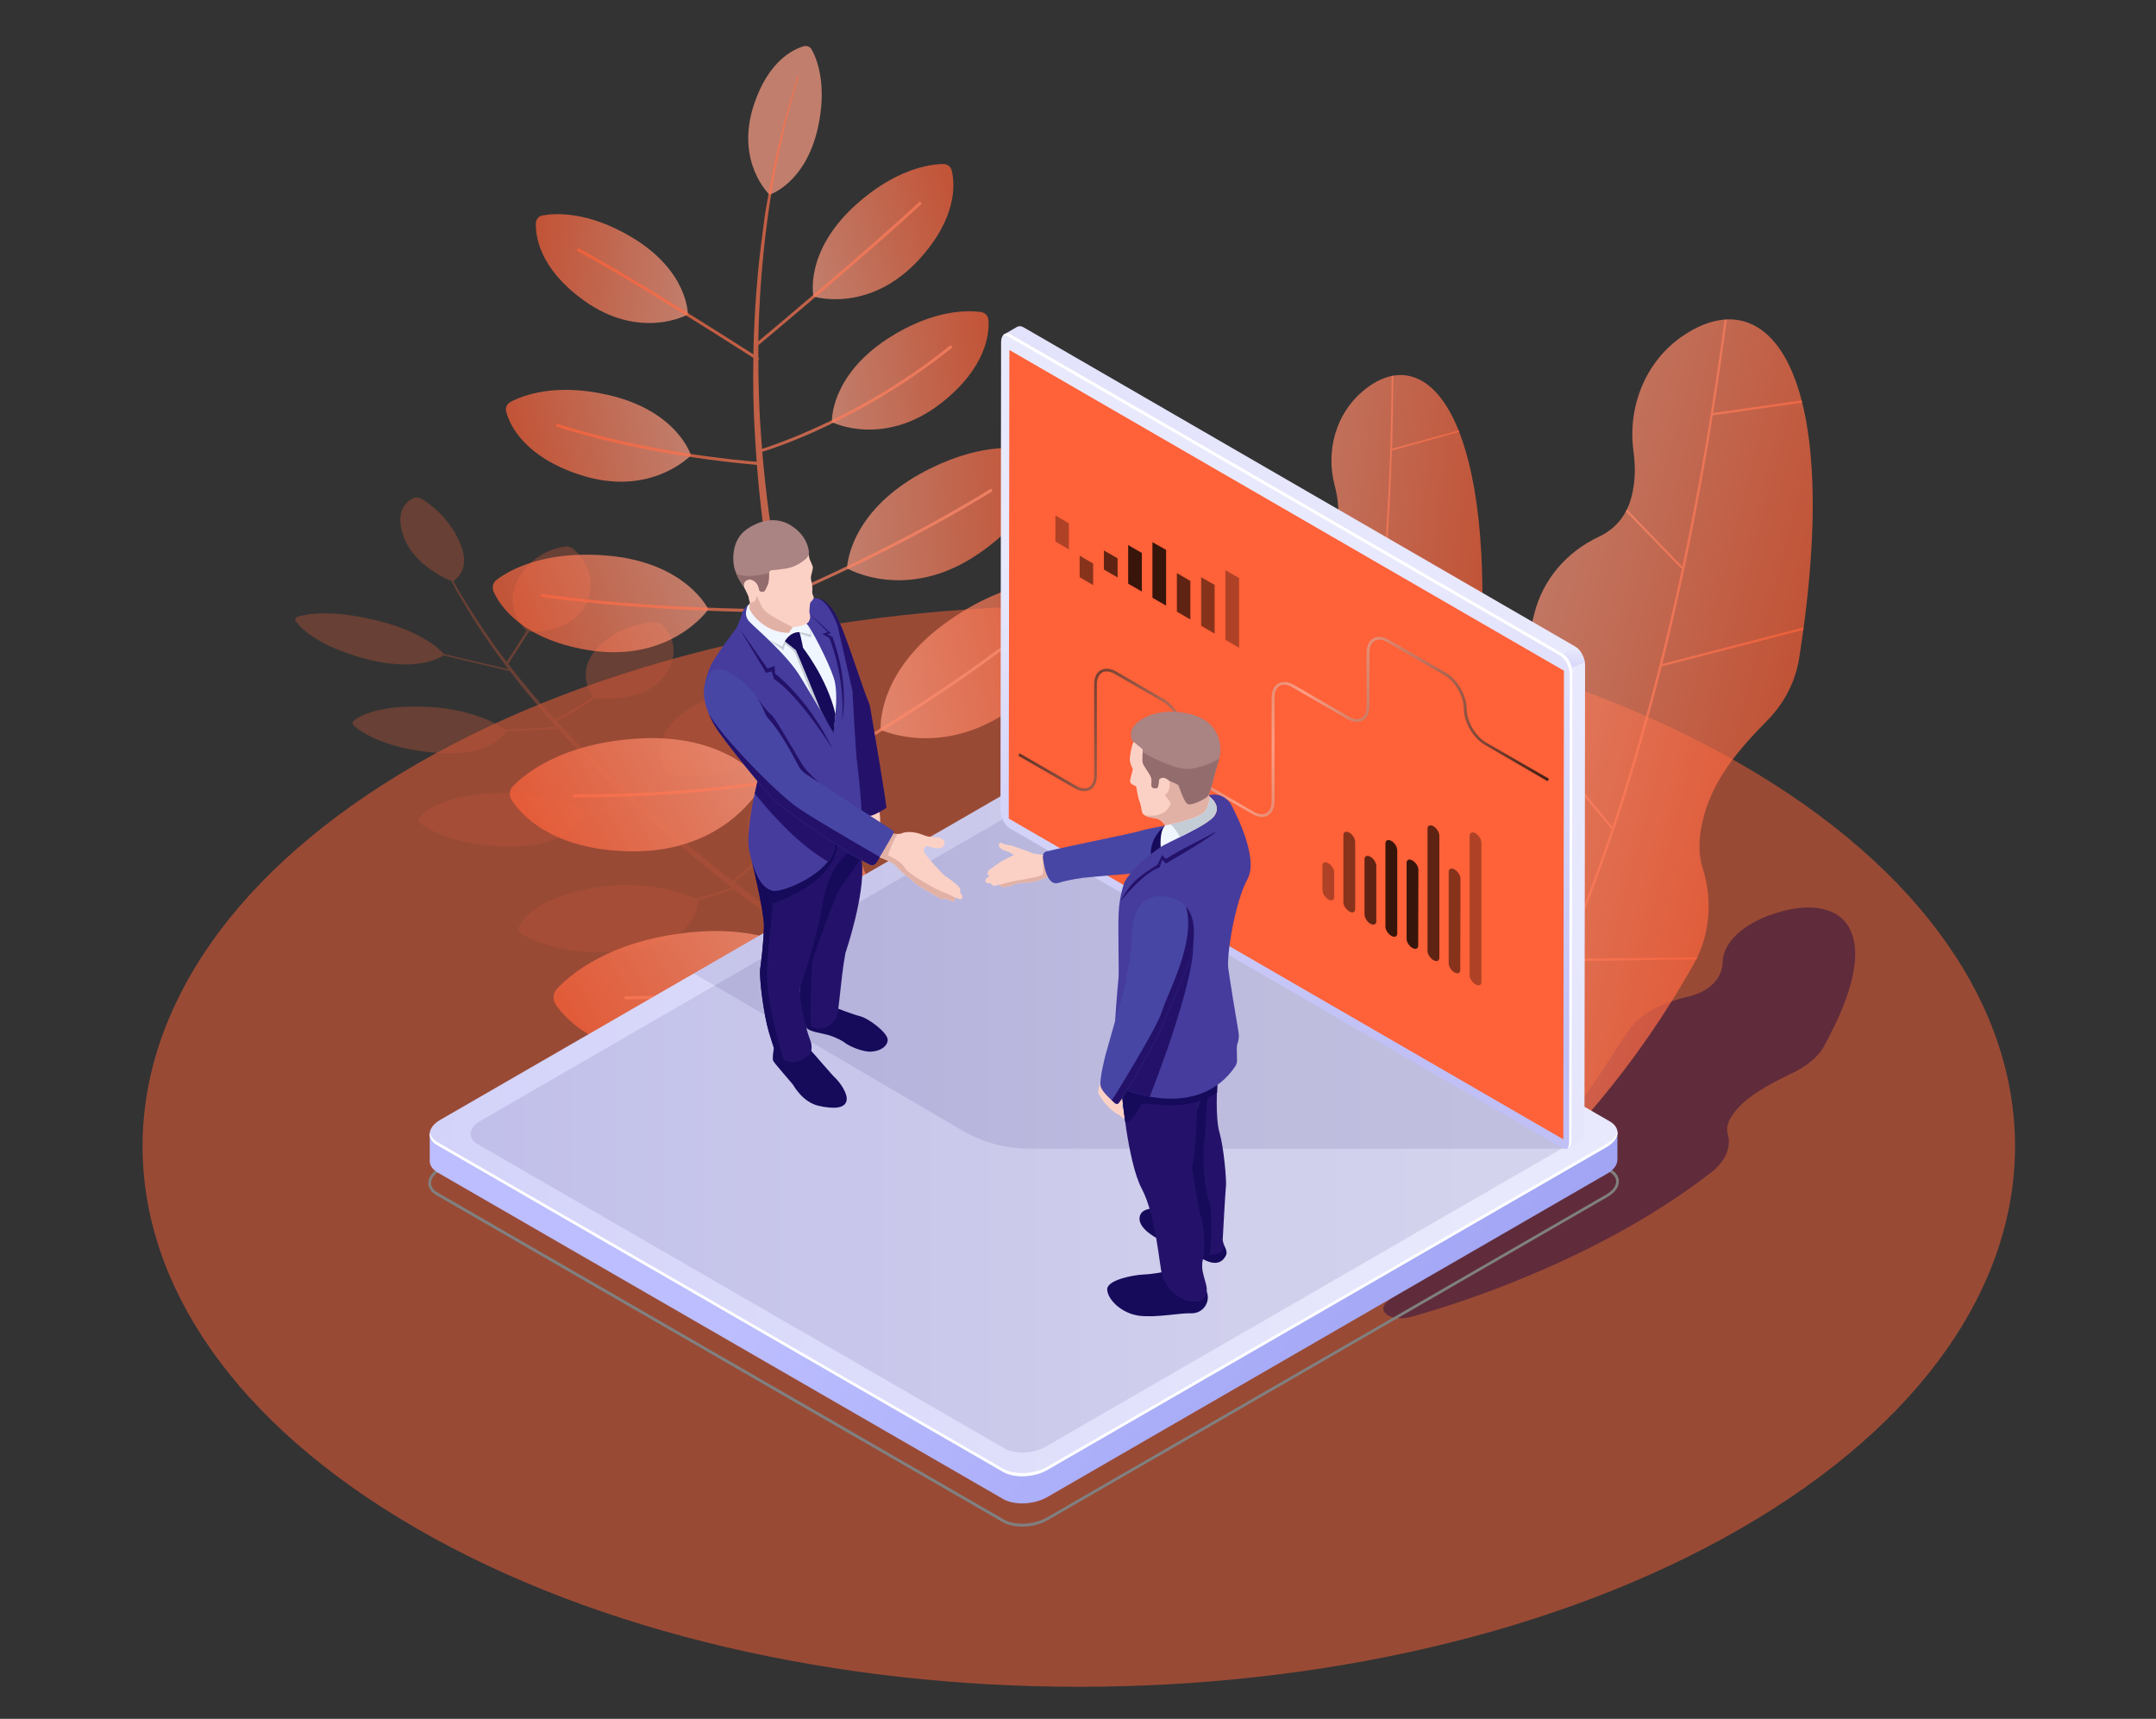 <svg version="1.2" xmlns="http://www.w3.org/2000/svg" viewBox="0 0 1040 829" width="1040" height="829">
	<rect x="0" y="0" width="1040" height="829" fill="#333333" stroke="none"/>
	<title>758-ai</title>
	<defs>
		<radialGradient id="g1" cx="0" cy="0" r="1" gradientUnits="userSpaceOnUse" gradientTransform="matrix(1.998,0,0,1.998,1199.648,304.935)">
			<stop offset="0" stop-color="#fd9e84"/>
			<stop offset="1" stop-color="#ff6138"/>
		</radialGradient>
		<linearGradient id="g2" x2="1" gradientUnits="userSpaceOnUse" gradientTransform="matrix(-103.03,63.333,-40.017,-65.099,366.647,413.955)">
			<stop offset="0" stop-color="#fd9e84"/>
			<stop offset="1" stop-color="#ff6138"/>
		</linearGradient>
		<linearGradient id="g3" x2="1" gradientUnits="userSpaceOnUse" gradientTransform="matrix(115.895,-34.564,21.839,73.228,436.168,382.867)">
			<stop offset="0" stop-color="#42e8e0"/>
			<stop offset="1" stop-color="#5761d7"/>
		</linearGradient>
		<linearGradient id="g4" x2="1" gradientUnits="userSpaceOnUse" gradientTransform="matrix(104.267,-16.275,10.284,65.881,415.74,294.189)">
			<stop offset="0" stop-color="#fd9e84"/>
			<stop offset="1" stop-color="#ff6138"/>
		</linearGradient>
		<linearGradient id="g5" x2="1" gradientUnits="userSpaceOnUse" gradientTransform="matrix(95.95,-5.805,3.668,60.626,405.413,220.819)">
			<stop offset="0" stop-color="#fd9e84"/>
			<stop offset="1" stop-color="#ff6138"/>
		</linearGradient>
		<linearGradient id="g6" x2="1" gradientUnits="userSpaceOnUse" gradientTransform="matrix(80.546,-10.262,6.484,50.893,395.561,158.884)">
			<stop offset="0" stop-color="#fd9e84"/>
			<stop offset="1" stop-color="#ff6138"/>
		</linearGradient>
		<linearGradient id="g7" x2="1" gradientUnits="userSpaceOnUse" gradientTransform="matrix(77.867,-23.017,14.543,49.2,379.648,99.789)">
			<stop offset="0" stop-color="#fd9e84"/>
			<stop offset="1" stop-color="#ff6138"/>
		</linearGradient>
		<linearGradient id="g8" x2="1" gradientUnits="userSpaceOnUse" gradientTransform="matrix(-95.083,54.239,-34.271,-60.078,338.099,324.95)">
			<stop offset="0" stop-color="#fd9e84"/>
			<stop offset="1" stop-color="#ff6138"/>
		</linearGradient>
		<linearGradient id="g9" x2="1" gradientUnits="userSpaceOnUse" gradientTransform="matrix(-87.283,33.724,-21.308,-55.15,322.982,245.441)">
			<stop offset="0" stop-color="#fd9e84"/>
			<stop offset="1" stop-color="#ff6138"/>
		</linearGradient>
		<linearGradient id="g10" x2="1" gradientUnits="userSpaceOnUse" gradientTransform="matrix(-80.431,18.025,-11.389,-50.82,323.311,174.98)">
			<stop offset="0" stop-color="#fd9e84"/>
			<stop offset="1" stop-color="#ff6138"/>
		</linearGradient>
		<linearGradient id="g11" x2="1" gradientUnits="userSpaceOnUse" gradientTransform="matrix(-76.752,-6.953,4.393,-48.496,335.7,109.144)">
			<stop offset="0" stop-color="#fd9e84"/>
			<stop offset="1" stop-color="#ff6138"/>
		</linearGradient>
		<linearGradient id="g12" x2="1" gradientUnits="userSpaceOnUse" gradientTransform="matrix(-14.703,-64.452,40.724,-9.29,407.014,85.723)">
			<stop offset="0" stop-color="#fd9e84"/>
			<stop offset="1" stop-color="#fd9e84"/>
		</linearGradient>
		<linearGradient id="g13" x2="1" gradientUnits="userSpaceOnUse" gradientTransform="matrix(-304.883,-88.99,126.319,-432.772,614.155,103.514)">
			<stop offset="0" stop-color="#fd9e84"/>
			<stop offset="1" stop-color="#ff6138"/>
		</linearGradient>
		<linearGradient id="g14" x2="1" gradientUnits="userSpaceOnUse" gradientTransform="matrix(119.185,14.813,-49.095,395.017,610.207,172.641)">
			<stop offset="0" stop-color="#fd9e84"/>
			<stop offset="1" stop-color="#ff6138"/>
		</linearGradient>
		<linearGradient id="g15" x2="1" gradientUnits="userSpaceOnUse" gradientTransform="matrix(113.48,14.104,-48.817,392.785,614.516,174.057)">
			<stop offset="0" stop-color="#fd9e84"/>
			<stop offset="1" stop-color="#ff6138"/>
		</linearGradient>
		<linearGradient id="g16" x2="1" gradientUnits="userSpaceOnUse" gradientTransform="matrix(150.631,38.645,-128.083,499.236,754.919,132.885)">
			<stop offset="0" stop-color="#fd9e84"/>
			<stop offset="1" stop-color="#ff6138"/>
		</linearGradient>
		<linearGradient id="g17" x2="1" gradientUnits="userSpaceOnUse" gradientTransform="matrix(143.42,36.795,-127.359,496.414,760.22,135.414)">
			<stop offset="0" stop-color="#fd9e84"/>
			<stop offset="1" stop-color="#ff6138"/>
		</linearGradient>
		<linearGradient id="g18" x2="1" gradientUnits="userSpaceOnUse" gradientTransform="matrix(-896.225,-658.716,493.664,-671.661,1222.839,1331.143)">
			<stop offset="0" stop-color="#5761d7"/>
			<stop offset="1" stop-color="#bcbeff"/>
		</linearGradient>
		<linearGradient id="g19" x2="1" gradientUnits="userSpaceOnUse" gradientTransform="matrix(938.555,0,0,541.875,-226.847,381.207)">
			<stop offset="0" stop-color="#c0bff6"/>
			<stop offset="1" stop-color="#e9e9fd"/>
		</linearGradient>
		<linearGradient id="g20" x2="1" gradientUnits="userSpaceOnUse" gradientTransform="matrix(970.294,-438.994,782.362,1729.226,-342.824,468.112)">
			<stop offset="0" stop-color="#c0bff6"/>
			<stop offset="1" stop-color="#e9e9fd"/>
		</linearGradient>
		<linearGradient id="g21" x2="1" gradientUnits="userSpaceOnUse" gradientTransform="matrix(.015,-22.365,47.195,.032,746.154,334.722)">
			<stop offset="0" stop-color="#c0bff6"/>
			<stop offset="1" stop-color="#e9e9fd"/>
		</linearGradient>
		<linearGradient id="g22" x2="1" gradientUnits="userSpaceOnUse" gradientTransform="matrix(.16,-238.407,167.317,.113,678.385,510.172)">
			<stop offset="0" stop-color="#c0bff6"/>
			<stop offset="1" stop-color="#e9e9fd"/>
		</linearGradient>
		<linearGradient id="g23" x2="1" gradientUnits="userSpaceOnUse" gradientTransform="matrix(229.64,132.583,-80.362,139.191,526.853,245.367)">
			<stop offset="0" stop-color="#38150b"/>
			<stop offset=".5" stop-color="#fd9e84"/>
			<stop offset="1" stop-color="#38150b"/>
		</linearGradient>
	</defs>
	<style>
		.s0 { opacity: .5;fill: url(#g1) } 
		.s1 { opacity: .4;fill: #b75339 } 
		.s2 { fill: url(#g2) } 
		.s3 { fill: url(#g3) } 
		.s4 { fill: url(#g4) } 
		.s5 { fill: url(#g5) } 
		.s6 { fill: url(#g6) } 
		.s7 { fill: url(#g7) } 
		.s8 { fill: url(#g8) } 
		.s9 { fill: url(#g9) } 
		.s10 { fill: url(#g10) } 
		.s11 { fill: url(#g11) } 
		.s12 { fill: url(#g12) } 
		.s13 { opacity: .7;fill: url(#g13) } 
		.s14 { opacity: .7;fill: url(#g14) } 
		.s15 { opacity: .7;fill: url(#g15) } 
		.s16 { opacity: .4;fill: #0b0244 } 
		.s17 { opacity: .7;fill: url(#g16) } 
		.s18 { opacity: .7;fill: url(#g17) } 
		.s19 { fill: #808080 } 
		.s20 { fill: url(#g18) } 
		.s21 { fill: url(#g19) } 
		.s22 { opacity: .1;fill: #180d5b } 
		.s23 { fill: #ffffff } 
		.s24 { fill: url(#g20) } 
		.s25 { fill: url(#g21) } 
		.s26 { fill: url(#g22) } 
		.s27 { fill: #ff6138 } 
		.s28 { fill: url(#g23) } 
		.s29 { fill: #fcd1c5 } 
		.s30 { fill: #160a5b } 
		.s31 { fill: #e2b1a6 } 
		.s32 { fill: #4846a5 } 
		.s33 { fill: #24126a } 
		.s34 { fill: #453c9e } 
		.s35 { fill: #aa8383 } 
		.s36 { fill: #936d6d } 
		.s37 { fill: #f0f6ff } 
		.s38 { fill: #c4ccd6 } 
		.s39 { opacity: .4;fill: #38150b } 
		.s40 { opacity: .6;fill: #38150b } 
		.s41 { opacity: .8;fill: #38150b } 
		.s42 { fill: #38150b } 
	</style>
	<g id="321353356351 1">
		<path id="&lt;Path&gt;" class="s0" d="m201 737.2c176.4 101.8 462.3 101.8 638.7 0 176.4-101.8 176.4-266.9 0-368.7-176.4-101.9-462.3-101.9-638.7 0-176.3 101.8-176.3 266.9 0 368.7z"/>
		<path id="&lt;Path&gt;" class="s1" d="m461.8 402.6c-1.7-1.4-4.3-2.2-6.4-1.9-7 1.2-23.2 5.6-32.8 22.6-11.2 20 2.8 35.3 5.7 38.2-4.3 5.2-7.6 8.6-9 9.9q-6.6-4.2-13.9-9.1c-7.8-5.2-16-11-24.7-17.1q-3.2-2.3-6.5-4.7-1.6-1.2-3.3-2.4-1.6-1.3-3.3-2.5-3.3-2.5-6.7-5-3.2-2.5-6.5-5c2.4-2 7.1-6.1 12.8-11.5 4.9 0.6 30.8 2.8 42.6-15 10-15.2 2-26.8-2.2-31.3-1.3-1.4-3.6-2.3-5.5-2.1-6.6 0.3-22.1 2.7-34 15.9-14 15.6-4.1 29.4-2 32-5.6 5.3-10.2 9.2-12.6 11.3-4.3-3.3-8.5-6.7-12.8-10.1-2.3-1.8-4.5-3.6-6.8-5.5-2.2-1.8-4.5-3.7-6.7-5.6-7.3-6.2-14.6-12.5-21.6-18.9 1.2-0.7 3.3-2 6-3.8 2.9-1.9 6.6-4.4 10.7-7.3 4 0.8 28.4 4.6 42.1-10.6 11.5-12.6 5.6-23.2 2.2-27.5-1-1.3-3-2.2-4.8-2.2-6.2-0.1-21.1 1.1-34 11.9-15 12.6-8.3 25.1-6.5 27.8-7.7 5.4-13.8 9.3-16.5 11q-1.9-1.8-3.7-3.5c-11.7-10.9-22.8-22-32.7-32.9 1.8-0.8 7.2-3.5 14-7.9 1.5-1 3.1-2.1 4.7-3.3 3.9 0.5 23.8 2.6 33.6-10.8 8.3-11.4 2.5-20.3-0.7-23.9-0.9-1-2.6-1.7-4.2-1.7-5.1 0.2-17.2 1.8-26.9 11.7-11.2 11.3-4.6 21.8-2.8 24.1-8.7 6.3-16.1 9.9-18.5 11-4.1-4.6-8.2-9.1-11.9-13.6q-4-4.7-7.6-9.3 0.1 0 0.1-0.1c0-0.2-0.2-0.4-0.6-0.5q-1.2-1.6-2.4-3.2c0.9-1.4 5-7.7 10-15.5 4.1 0.1 22.7-0.2 28.2-15 4.8-12.8-2.9-21.5-6.7-24.8-1.1-1-2.9-1.6-4.3-1.3-4.8 0.7-15.6 3.7-22.1 15.1-7.6 13.3 1.6 23.5 3.7 25.6-4.5 7-8.3 12.8-9.6 14.9-7.9-10.3-14.4-20-19.7-28.8q-1.5-2.4-2.9-4.6c-0.9-1.5-1.6-3-2.5-4.5q-0.3-0.6-0.6-1.1c1.9-1.2 8.8-6.4 2.7-19.5-5.4-11.6-14.3-17.9-18.1-20.2-1.2-0.6-2.6-0.8-3.6-0.4-3.1 1.4-9.3 5.7-5.3 17.9 4.7 14.2 20.3 21 23.3 22.2q0.3 0.6 0.6 1.1c0.8 1.5 1.5 3 2.4 4.5q1.4 2.3 2.8 4.7c5.7 9.7 12.9 20.7 21.8 32.3-5-1.2-17.2-4.1-31.2-7.4-1.8-2.1-11.3-11.6-35.1-16.8-20.6-4.6-31.5-2.4-35.5-1.1-1.1 0.3-1.4 1.3-0.7 2.3 2.6 3.5 10.5 11.5 32.1 17.6 25 6.9 36.7 0.3 39.1-1.3 14.8 3.5 27.6 6.6 32 7.6q3.7 4.9 7.8 9.9c4.6 5.6 9.5 11.2 14.6 17-3.2 0.2-12.2 0.9-24.6 1.3-2.5-1.8-16-10.6-40.6-11.1-21-0.5-29.7 4.5-32.6 6.8-0.9 0.7-0.6 1.9 0.6 2.9 4.1 3.3 15.6 10.6 38.2 12.5 26.3 2.2 33.4-8 34.7-10.3 12.7-0.4 21.9-1.1 25-1.4 9.1 10 19 20.1 29.5 30.1q3.4 3.3 6.9 6.5c-2.9 0.4-11.9 1.7-24.3 3.2-3.3-2-20.1-10.6-46.2-8.4-22.4 1.9-30.3 8.7-32.8 11.9-0.7 0.9-0.2 2.2 1.4 3.2 5.3 3.5 19.5 10.8 44.1 10.4 29-0.5 33.5-13.8 34.1-16.4 12.7-1.4 21.8-2.7 24.5-3.2 6 5.5 12.1 10.9 18.2 16.2 2.2 1.9 4.5 3.8 6.7 5.6 2.2 1.9 4.4 3.8 6.7 5.6 4.5 3.7 8.9 7.3 13.4 10.8q0.9 0.7 1.7 1.3c-2.1 0.8-7.9 2.8-17.2 5.4-4-1.9-24.9-10.5-53-4.6-24 5-30.8 14.3-32.6 18.4-0.6 1.2 0.4 2.8 2.4 3.9 6.8 3.5 24.4 10.7 51.2 7.2 32.1-4.1 32.9-21.3 32.8-24.2 9.4-2.6 15.3-4.7 17.3-5.4q2.1 1.6 4.1 3.2 3.4 2.6 6.7 5.1 1.6 1.3 3.2 2.5 1.7 1.2 3.3 2.4 3.3 2.5 6.5 4.8c8.6 6.3 16.9 12.1 24.7 17.4q7.8 5.4 14.9 10c-2 0.8-8 3.2-17.3 6.2-3.4-1.5-27.2-11.5-58.6-4-25.9 6.3-32.7 16.9-34.5 21.5-0.5 1.3 0.7 3.1 2.9 4.2 7.6 3.8 27.2 11.4 56.3 6.8 34.2-5.3 34.6-23.9 34.4-27.6 9.7-3.2 16-5.6 17.8-6.4 8.8 5.8 16.5 10.6 22.6 14.3 4.8 3 8.6 5.3 11.3 6.8 2.6 1.5 4 2.4 4 2.4l3-2.7c0 0-1.4-0.8-4-2.3-2.6-1.5-6.4-3.7-11.2-6.5-6.3-3.9-14.4-8.9-23.7-14.9 1.3-1.3 4.8-4.6 9.1-9.9 4.5 0.2 34.1 0.5 42.6-22.5 7.1-19.1-4.4-32-10.2-37z"/>
		<g id="&lt;Group&gt;">
			<g id="&lt;Group&gt;" style="opacity: .7">
				<path id="&lt;Path&gt;" class="s2" d="m401.8 471.1c0 0-17.2 38-70.3 38.6-40.7 0.5-57.7-16.9-63.4-25.1-1.6-2.4-1.4-5.6 0.6-7.7 6.7-7.2 25.6-23.2 63.9-27.2 50-5.2 69.2 21.4 69.2 21.4z"/>
			</g>
			<g id="&lt;Group&gt;" style="opacity: .7">
				<path id="&lt;Path&gt;" class="s3" d="m455.3 447.2c0 0 39.9 12.5 75.7-26.7 27.5-30 25.8-54.2 23.5-63.9-0.7-2.9-3.2-4.9-6.1-4.8-9.9 0.2-34.3 3.6-62.9 29.5-37.2 33.8-30.2 65.9-30.2 65.9z"/>
			</g>
			<g id="&lt;Group&gt;" style="opacity: .7">
				<path id="&lt;Path&gt;" class="s4" d="m424.8 352c0 0 32.9 15.5 68.5-14.1 27.3-22.7 28.7-43.9 27.9-52.6-0.3-2.5-2.2-4.5-4.8-4.8-8.5-1-30.1-0.9-57.8 18.2-36.2 24.8-33.8 53.3-33.8 53.3z"/>
			</g>
			<g id="&lt;Group&gt;" style="opacity: .7">
				<path id="&lt;Path&gt;" class="s5" d="m408.6 274.1c0 0 28.6 16.8 63.4-7 26.7-18.2 29.8-37.3 29.8-45.3 0-2.3-1.6-4.3-3.9-4.7-7.7-1.7-27.2-3.4-54 11.4-35 19.5-35.3 45.6-35.3 45.6z"/>
			</g>
			<g id="&lt;Group&gt;" style="opacity: .7">
				<path id="&lt;Path&gt;" class="s6" d="m401.3 203.6c0 0 25 12.6 53-9.4 21.4-16.9 23-33.2 22.5-39.8-0.1-2-1.6-3.6-3.5-3.9-6.6-0.9-23.1-1.3-44.9 12.7-28.3 18.4-27.1 40.4-27.1 40.4z"/>
			</g>
			<g id="&lt;Group&gt;" style="opacity: .7">
				<path id="&lt;Path&gt;" class="s7" d="m392.4 143c0 0 26.7 8.5 50.9-17.8 18.4-20.1 17.4-36.4 15.8-42.9-0.4-1.9-2.1-3.2-4.1-3.2-6.6 0.1-23 2.4-42.2 19.7-25.1 22.7-20.4 44.2-20.4 44.2z"/>
			</g>
			<g id="&lt;Group&gt;" style="opacity: .7">
				<path id="&lt;Path&gt;" class="s8" d="m368.2 377.7c0 0-16.7 33.9-64.7 32.9-36.8-0.8-51.7-17.1-56.6-24.6-1.5-2.3-1.2-5.2 0.7-7 6.3-6.4 23.8-20.2 58.6-22.7 45.5-3.3 62 21.4 62 21.4z"/>
			</g>
			<g id="&lt;Group&gt;" style="opacity: .7">
				<path id="&lt;Path&gt;" class="s9" d="m341.7 293.9c0 0-18.4 26.5-58.9 19.5-31-5.4-41.5-21-44.7-28-0.9-2.1-0.3-4.5 1.5-5.8 6.1-4.6 22.7-14.1 52.5-11.7 38.8 3 49.6 26 49.6 26z"/>
			</g>
			<g id="&lt;Group&gt;" style="opacity: .7">
				<path id="&lt;Path&gt;" class="s10" d="m333.3 219.6c0 0-19.5 20.7-53.9 9.3-26.3-8.7-33.4-23.6-35.2-30.2-0.6-1.9 0.3-3.9 2-4.8 6-3.2 21.6-9.3 47.2-3.4 33.5 7.7 39.9 29.1 39.9 29.1z"/>
			</g>
			<g id="&lt;Group&gt;" style="opacity: .7">
				<path id="&lt;Path&gt;" class="s11" d="m331.8 151.7c0 0-23.2 12.9-50.6-7.1-20.9-15.2-22.9-30.6-22.7-36.9 0-1.9 1.4-3.5 3.2-3.8 6.2-1.1 21.9-2.1 43 10.5 27.5 16.4 27.1 37.3 27.1 37.3z"/>
			</g>
			<g id="&lt;Group&gt;" style="opacity: .7">
				<path id="&lt;Path&gt;" class="s12" d="m371.2 93.9c0 0-16.6-15.6-7.6-43.2 6.9-21.1 18.9-26.9 24.1-28.4 1.6-0.4 3.2 0.3 3.9 1.7 2.6 4.7 7.5 17.3 2.9 37.8-6.1 26.8-23.3 32.1-23.3 32.1z"/>
			</g>
			<path id="&lt;Path&gt;" class="s13" d="m301.2 481.3c0-0.4 0.3-0.8 0.7-0.8 65-0.3 118.7-13.6 127.2-15.9-2.9-6.2-5.8-13-8.8-20.3-4.5-10.7-9-22.4-13.6-34.9q-1.7-4.7-3.4-9.6-0.9-2.4-1.7-4.8-0.8-2.5-1.7-5-1.6-4.9-3.3-10-0.9-3.2-1.9-6.4c-7.9 1.8-53 11.2-117.6 11-0.4 0-0.7-0.3-0.7-0.7 0-0.5 0.3-0.8 0.7-0.8 64.1 0.2 109-9 117.1-10.9q-0.4-1.2-0.8-2.5c-2.1-6.9-4.1-14.1-6.1-21.3-1.1-3.5-1.9-7.2-2.9-10.9-0.9-3.6-1.9-7.3-2.8-11-2.4-10.3-4.7-20.7-6.7-31.2-8.6 0-62.5-0.3-113.6-7.4-0.4 0-0.7-0.4-0.6-0.8 0-0.4 0.4-0.7 0.8-0.6 50.5 7 103.7 7.3 113.1 7.3q-1.2-6.2-2.3-12.5c-3.3-19.1-5.7-38.3-7.2-57.1-8.8-0.7-53.2-4.7-96.4-18.3-0.4-0.2-0.6-0.6-0.5-1 0.1-0.3 0.6-0.5 0.9-0.4 42.8 13.5 86.7 17.5 95.9 18.2-0.8-10.8-1.4-21.4-1.6-31.8q-0.2-9.3 0-18.3c-9.7-6.2-60.4-38.5-84.7-51.4-0.3-0.2-0.5-0.6-0.3-1 0.2-0.3 0.7-0.5 1-0.3 23.8 12.6 72.7 43.8 84 51 0.4-21.4 2.1-41.5 4.5-59q0.6-4.4 1.1-8.5c0.4-2.7 1-5.4 1.4-8q1.5-7.8 2.7-14.7 1.6-6.9 3-12.9c1-3.9 1.7-7.6 2.7-10.9 3.7-12.9 5.9-20.4 5.9-20.4l0.5 0.2c0 0-2.1 7.4-5.7 20.4-0.9 3.3-1.5 7-2.5 10.9q-1.3 6-2.8 12.9-1.1 6.9-2.5 14.7c-0.4 2.6-0.9 5.3-1.2 8q-0.5 4.2-1.1 8.5c-1.9 15.8-3.3 33.5-3.6 52.5 8.7-7.2 53-44.4 77.4-67 0.3-0.3 0.8-0.3 1 0 0.3 0.3 0.3 0.8 0 1.1-25.5 23.6-72.8 63.1-78.4 67.8q0 3 0 5.9c0.3 0.3 0.4 0.7 0.2 1q-0.1 0.1-0.2 0.2 0 8.5 0.3 17.2c0.2 8.4 0.8 17 1.5 25.7 8-2.6 49.2-16.5 90.5-49.7 0.3-0.3 0.8-0.2 1 0.1 0.3 0.3 0.2 0.8-0.1 1-24.3 19.5-48.5 32.4-66.1 40.3-12.8 5.7-22.1 8.8-25.2 9.7 1.7 20.6 4.6 41.8 8.5 62.7 0.4 2.2 0.8 4.4 1.2 6.7 11.4-4.9 57.5-25.1 100.1-51.3 0.4-0.3 0.8-0.2 1 0.2 0.3 0.3 0.2 0.8-0.2 1-34.1 21-70.4 38.1-89.5 46.6-5 2.3-8.8 3.9-11.1 4.9 2.5 12.4 5.3 24.7 8.3 36.7 1 3.7 2 7.3 2.9 11 1 3.6 1.9 7.2 3 10.7 2.1 6.8 4 13.4 6.1 19.9 13.2-7.4 58.3-33.3 99.7-66.3 0.3-0.3 0.8-0.2 1 0.1 0.3 0.3 0.2 0.7-0.1 1-41.7 33.3-87.2 59.4-100.2 66.6q1.7 5 3.2 9.9 1.8 5.1 3.5 10 0.8 2.4 1.7 4.9 0.9 2.4 1.7 4.8 1.8 4.7 3.5 9.4c4.8 12.3 9.4 23.9 14 34.5q4.3 9.8 8.3 18.5c8.6-5.3 52.5-33.5 98.8-84.1 0.3-0.3 0.7-0.4 1-0.1 0.3 0.3 0.4 0.8 0.1 1-46.6 51-91 79.4-99.3 84.5 5.7 12.2 10.9 22.5 15 30.4 3.2 6 5.7 10.6 7.5 13.7 1.8 3.1 2.7 4.7 2.7 4.7l-6.2 3.7c0 0-1-1.7-2.8-4.9-1.8-3.2-4.3-7.9-7.4-14-3.9-7.7-8.7-17.6-14-29.3-7.7 2-62 15.6-127.8 16-0.4 0-0.7-0.3-0.7-0.7z"/>
		</g>
		<g id="&lt;Group&gt;">
			<path id="&lt;Path&gt;" class="s14" d="m714.9 302.9q0-0.1 0-0.2c3.1-106.8-28.7-138.7-57.8-113.8-12.9 11.1-17.6 28.8-13.3 45.2 1.4 5.3 2.2 10.9 1.5 17.1-1 8-5.1 13.1-10.3 16.4-11 7-18.6 18.4-20.1 31.5q-1.3 10.6-2 22c-8.2 127.3-41 204.2-50.2 234.7-2.8 9.4 8 17 15.9 11.2 21.4-15.9 78.7-64 111.8-146 4.7-11.6 4-24.4-1.2-35.7-2-4.4-3-9.9-2.4-16.9 1.4-16.1 10.1-28.9 19.2-40.9 5.5-7.1 8.6-15.7 8.9-24.6z"/>
			<path id="&lt;Path&gt;" class="s15" d="m664.4 312.5l50.7-20.3q0-0.4 0-0.8l-50.5 20.1c3.5-29.6 5.8-61.1 6.8-94.2l32.5-9q-0.2-0.3-0.3-0.7l-32.1 8.8q0.5-17.3 0.6-35.2-0.4 0.1-0.8 0.2c-0.2 33.9-1.6 64.9-4 93.2l-23.1-18.5q-0.2 0.4-0.3 0.8l23.4 18.7c-3.1 37.4-7.9 70.1-13.5 98.5l-41.9-39.4q-0.1 0.5-0.1 1.1l41.8 39.3c-9.5 48-21.7 83.8-33 109.8q-1 2.3-2.1 4.5l-24.6-37.5q-0.2 0.6-0.3 1.1l24.5 37.3c-22.8 50-46 71-52.3 76.1q0.3 0.3 0.6 0.5c4.6-3.7 17.3-15.2 32.2-38.6l22.6 0.4q0.1-0.2 0.2-0.3 0.2-0.2 0.4-0.5 0.1 0 0.1 0l-22.8-0.4c7.1-11.3 14.7-25.2 22.2-42.2 7.9-18.1 14.9-37.9 21-59.3l48.8-6.9q0.2-0.4 0.4-0.9l-48.9 6.9c6.3-22.1 11.6-45.9 15.9-71.2q3.4-20.1 5.9-41.4z"/>
		</g>
		<path id="&lt;Path&gt;" class="s16" d="m882.8 499c10.3-19.9 13.5-34.8 11.6-44.8q0-0.2-0.1-0.3c-2.2-11.2-10.7-16.4-22.6-16.2q0 0 0 0-0.4 0-0.8 0 0 0 0 0c-4.7 0.2-9.8 1.2-15.3 3-15.1 5-24.3 14-24.6 23-0.1 2.9-0.8 5.9-3.2 9.2q-1.1 1.4-2.6 2.6-0.1 0.1-0.2 0.2c-3 2.5-6.9 4.1-11.2 5.1-12.3 2.9-22.4 8.4-27.4 15.2q-4 5.5-7.8 11.5c-41.6 66.8-93 105.1-109.8 120.6-2.3 2.2-1.9 4.4 0.1 5.8q0 0 0 0 0.2 0.2 0.4 0.4 0 0 0 0c2.5 1.5 6.9 2.1 11.5 0.8 10.5-2.9 28.7-8.5 50.3-17.2q0.1-0.1 0.3-0.1 0.2-0.1 0.5-0.2 0.1 0 0.1-0.1c28.6-11.5 63-28.5 93-51.7q0.6-0.4 1.2-0.9 0.3-0.2 0.6-0.4h-0.1c6.2-5.5 8.4-11.8 6.7-17.6-0.7-2.5-0.2-5.5 2.3-9.1 5.6-8.4 17.1-14.6 29-20.3 7-3.4 12.2-7.7 14.9-12.4q0 0 0-0.1 1.6-2.8 3-5.5 0.1-0.2 0.2-0.5z"/>
		<g id="&lt;Group&gt;">
			<path id="&lt;Path&gt;" class="s17" d="m867.9 317.3q0 0 0-0.1c21.6-136.7-14-182.9-55.4-155.7-18.4 12.1-27.4 34-24.6 55.8 1 7.1 1.1 14.5-0.9 22.3-2.6 10-8.6 15.9-15.8 19.3-15.4 7.2-27 20.6-31.1 37.1q-3.4 13.4-6.2 28c-31.5 162.1-86.2 255.5-103 293.2-5.2 11.6 7.4 23.1 18.5 16.9 30.1-16.9 111.6-69.2 167.6-169.1 7.9-14 9.2-30.7 4.4-46-1.9-5.9-2.3-13.2-0.3-22.1 4.4-20.4 17.6-35.4 31.4-49.4 8.1-8.2 13.6-18.7 15.4-30.2z"/>
			<path id="&lt;Path&gt;" class="s18" d="m801.6 321.4l68.3-17.6q0.1-0.6 0.1-1.2l-68.1 17.6c9.4-37.5 17.5-77.5 24.3-119.9l43.1-6.1q-0.1-0.6-0.2-1.1l-42.7 6.1q3.5-22.2 6.6-45.1-0.5 0-1.1 0.1c-5.8 43.5-12.7 83.1-20.4 119.1l-26.7-27.6q-0.3 0.5-0.5 1l27 27.8c-10.2 47.5-21.6 88.7-33.5 124.3l-47.4-57.5q-0.2 0.7-0.3 1.3l47.3 57.4c-20.2 60.1-41.7 104.1-60.6 135.6q-1.7 2.8-3.3 5.5l-25.5-52.2q-0.3 0.6-0.5 1.3l25.3 51.9c-37.5 60.5-70.8 83.6-79.8 89.2q0.4 0.4 0.7 0.8c6.6-4.1 24.8-16.7 47.8-44.4l28.9 4.2q0.1-0.1 0.3-0.3 0.3-0.2 0.6-0.5 0.1 0 0.2-0.1l-29.2-4.2c10.9-13.3 23-29.9 35.4-50.6 13.1-21.9 25.4-46.2 36.8-72.6l63.8-0.9q0.3-0.5 0.6-1l-64 0.8c11.7-27.4 22.5-57 32.2-88.9q7.7-25.2 14.5-52.2z"/>
		</g>
		<g id="&lt;Group&gt;">
			<g id="&lt;Group&gt;">
				<path id="&lt;Compound Path&gt;" fill-rule="evenodd" class="s19" d="m493.1 736.3c-3.6 0-7-0.8-9.5-2.2l-273-157.6c-2.6-1.5-4-3.6-4-5.9 0-2.8 2-5.5 5.5-7.5l270-155.9c6.4-3.7 16.2-4.1 21.8-0.9l273 157.6c2.6 1.5 4 3.6 4 5.9 0 2.8-2 5.5-5.5 7.5l-270 155.9c-3.5 2-8 3.1-12.3 3.1zm-8.8-3.4c5.2 3 14.4 2.6 20.5-0.9l269.9-155.8c3.1-1.8 4.9-4.1 4.9-6.4 0-1.8-1.2-3.4-3.4-4.7l-273-157.6c-5.2-3-14.4-2.6-20.5 0.9l-269.9 155.8c-3.1 1.8-4.9 4.1-4.9 6.4 0 1.8 1.2 3.5 3.4 4.7l273 157.6z"/>
				<path id="&lt;Path&gt;" class="s20" d="m780.2 546.6h-16.4l-260.2-150.2c-5.5-3.1-14.9-2.7-21.2 0.9l-259.1 149.6h-16v13.1c0 2 1.2 3.9 3.6 5.4l273 157.6c5.4 3.1 14.9 2.7 21.2-0.9l269.9-155.9c3.6-2 5.3-4.6 5.2-7.1z"/>
				<path id="&lt;Path&gt;" class="s21" d="m483.9 709.9l-273-157.6c-5.4-3.2-4.7-8.6 1.5-12.2l270-155.9c6.3-3.6 15.7-4 21.2-0.9l273 157.6c5.4 3.2 4.7 8.6-1.6 12.3l-269.9 155.8c-6.3 3.6-15.8 4-21.2 0.9z"/>
				<path id="&lt;Path&gt;" class="s22" d="m484.6 698.6l-254.1-146.7c-5.1-2.9-4.5-8 1.4-11.4l251.3-145.1c5.8-3.4 14.6-3.7 19.7-0.8l254.1 146.7c5.1 2.9 4.4 8-1.4 11.4l-251.3 145.1c-5.8 3.4-14.7 3.7-19.7 0.8z"/>
				<path id="&lt;Path&gt;" class="s23" d="m775 551.7l-269.9 155.8c-6.3 3.6-15.8 4-21.2 0.9l-273-157.6c-2.1-1.3-3.3-2.9-3.6-4.6-0.3 2.3 0.8 4.5 3.6 6.1l273 157.6c5.4 3.1 14.9 2.7 21.2-0.9l269.9-155.8c3.8-2.2 5.6-5.1 5.2-7.7-0.4 2.2-2.1 4.4-5.2 6.2z"/>
			</g>
			<path id="&lt;Path&gt;" class="s22" d="m496.5 554h259.5l5.4-21.8-257.8-148.9c-5.5-3.1-14.9-2.7-21.2 0.9l-147.7 85.3 129.4 75.7c9.8 5.8 21 8.8 32.4 8.8z"/>
			<g id="&lt;Group&gt;">
				<g id="&lt;Group&gt;">
					<g id="&lt;Group&gt;">
						<g id="&lt;Group&gt;">
							<g id="&lt;Group&gt;">
								<path id="&lt;Path&gt;" class="s24" d="m484.5 161.2l6.2-3.6c0.8-0.4 1.9-0.4 3.1 0.3l266 153.9c2.6 1.5 4.8 5.6 4.8 9.2l-0.3 225.4c0 2-0.7 3.3-1.7 3.9l-6.2 3.6-0.4-22.4-248.2-143.5c-2.7-1.6-4.8-5.7-4.8-9.2l0.3-207.1c-0.4 1.3-0.8 2.3-0.8 2.3-0.2 0.1-18-12.8-18-12.8z"/>
								<path id="&lt;Path&gt;" class="s25" d="m764.5 319.5l-39.2 15.2-8-4.7 43.3-17.6c1.9 1.5 3.4 4.3 3.9 7.1z"/>
								<path id="&lt;Path&gt;" class="s26" d="m487.4 399.7l266 153.9c2.7 1.5 4.8-0.1 4.8-3.7l0.3-225.4c0-3.6-2.1-7.7-4.8-9.3l-266-153.8c-2.7-1.5-4.8 0.1-4.8 3.6l-0.3 225.5c0 3.6 2.1 7.7 4.8 9.2z"/>
								<path id="&lt;Path&gt;" class="s23" d="m753.7 315.2l-266-153.8c-1.6-0.9-3-0.7-3.9 0.4 0.8-0.2 1.7-0.1 2.6 0.5l266 153.8c2.7 1.5 4.8 5.7 4.8 9.2l-0.3 225.5c0 1.4-0.3 2.5-0.9 3.2 1.3-0.3 2.2-1.8 2.2-4.1l0.3-225.4c0-3.6-2.1-7.7-4.8-9.3z"/>
								<path id="&lt;Path&gt;" class="s27" d="m486.6 394.8l267.5 154.7 0.3-226-267.5-154.7z"/>
							</g>
						</g>
					</g>
				</g>
				<path id="&lt;Path&gt;" class="s28" d="m608.7 394c-1.4 0-3-0.4-4.6-1.4l-23.8-13.7c-5.5-3.2-10-11-10-17.4v-6.9c0-5.9-4.2-13.2-9.4-16.2l-23.1-13.3c-2.4-1.4-4.6-1.6-6.2-0.7-1.6 1-2.5 3-2.5 5.7v43.9c0 3.3-1.1 5.7-3.2 6.9-2 1.1-4.7 0.9-7.5-0.7l-27.2-15.7 0.6-1.2 27.3 15.7c2.3 1.4 4.5 1.6 6.2 0.7 1.6-0.9 2.5-3 2.5-5.7v-43.9c0-3.2 1.1-5.7 3.1-6.8 2.1-1.2 4.8-1 7.6 0.6l23.1 13.4c5.5 3.2 10 11 10 17.3v6.9c0 6 4.2 13.3 9.4 16.2l23.7 13.8c2.4 1.3 4.6 1.6 6.2 0.6 1.6-0.9 2.5-2.9 2.5-5.7v-49.9c0-3.2 1.1-5.7 3.2-6.8 2-1.2 4.7-1 7.5 0.6l26.5 15.3c2.3 1.4 4.5 1.6 6.1 0.7 1.7-0.9 2.5-3 2.5-5.7v-25.8c0-3.3 1.2-5.7 3.2-6.9 2.1-1.2 4.7-0.9 7.5 0.7l27.6 15.9c5.5 3.2 10 11 10 17.4 0 5.9 4.2 13.2 9.3 16.2l30.4 17.5-0.7 1.2-30.3-17.6c-5.6-3.2-10.1-11-10.1-17.3 0-6-4.2-13.3-9.3-16.2l-27.5-15.9c-2.4-1.4-4.6-1.6-6.2-0.7-1.6 0.9-2.5 2.9-2.5 5.7v25.8c0 3.2-1.1 5.7-3.2 6.9-2 1.1-4.7 0.9-7.5-0.7l-26.5-15.3c-2.3-1.4-4.5-1.6-6.1-0.7-1.7 1-2.5 3-2.5 5.7v49.9c0 3.3-1.2 5.7-3.2 6.9q-1.3 0.7-2.9 0.7z"/>
			</g>
			<g id="&lt;Group&gt;">
				<path id="&lt;Path&gt;" class="s29" d="m531 521.6c0 0-1.4 4.3-1.3 5.3 0.2 1 3.1 5.1 3.3 5.2 0.2 0.1 2.7 3.3 5.5 4.9 2.8 1.5 3 2.3 3.3 2.3 0.3 0 0.7-0.2 0.7-0.2 0 0 0.4-3-0.8-4.4-1.3-1.4 0.6-3.5 0.6-3.5l-3.2-8.3z"/>
				<path id="&lt;Path&gt;" class="s30" d="m561.5 613.4c0 0-4.9 1.1-9.8 1.3-4.8 0.2-17.9 2.6-17.6 7.3 0.2 4.8 6.9 11.5 15.5 12.6 8.5 1 19.5-1.4 25-1.2 5.6 0.2 9.5-5.3 7.5-10.5-2.1-5.3-20.6-9.5-20.6-9.5z"/>
				<path id="&lt;Path&gt;" class="s30" d="m590.6 600.9c0 0 1.7 2.8 0.8 4.5-0.9 1.8-3.4 6.1-11.1 1.9-7.7-4.2-22.6-10.3-22.6-10.3 0 0-8.6-4.5-8-9.7 0.5-5.3 8.5-4.4 8.5-4.4z"/>
				<path id="&lt;Path&gt;" class="s29" d="m504.8 412.3c0 0-5.1 0-7.3-1-2.2-1-8.7-3.1-9.1-3.3-0.4-0.3-4-0.5-5.7-1.6 0 0-1.8 0.9-0.4 2.4 1.5 1.5 4.2 2 4.2 2l2.6 1.5c0 0-5.2 2.7-5.7 2.9-0.5 0.2-4.8 3.5-5.3 3.7-0.4 0.2-2.4 1.7-1.6 3.1 0 0 0.1 0.3 1 0.5 0 0-2.7 1.3-2.1 2.6 0.7 1.4 2.5 0.8 2.5 0.8 0 0 0.7 2.5 4 0.6 0 0 0.4 3 7.9-0.2 0 0 3-0.8 5.3-0.6 2.2 0.1 8.2-1.4 11.4-3.7 3.2-2.3-1.7-9.7-1.7-9.7z"/>
				<path id="&lt;Path&gt;" class="s31" d="m495.1 425.7c2.2 0.1 8.2-1.4 11.4-3.7 2.2-1.5 0.7-5.4-0.6-7.8-1.5-0.7-2.8-1.3-2.8-1.3 0 0 0.2 7.4 0 8.5-0.1 1.1-6.8 2.4-11.1 3.1-4.3 0.6-9.9 2.3-10 2.3 0.4 0.6 1.8 2.1 7.8-0.5 0 0 3-0.8 5.3-0.6z"/>
				<path id="&lt;Path&gt;" class="s32" d="m563.7 397.9c0 0-10.6 1.8-14.2 3-3.5 1.1-33.8 7.1-44.9 9.8-0.7 0.2-1.2 0.7-1.4 1.5-0.1 0.5-0.2 1.2-0.1 1.8 0.3 1.3 1.4 13.8 7.6 11.8 1.8-0.7 7.2-1.8 11.6-2.4 4.3-0.5 22.8-2 22.8-2l31.4-17.9z"/>
				<path id="&lt;Path&gt;" class="s33" d="m541 525.6c0 0 2.8 34.5 9.7 47.6 7 13.2 8.5 37.2 9.9 41.8 1.4 4.6 5.9 11.2 13.2 12.6 7.3 1.4 8.6-3.4 8.3-6.3-0.3-2.8-2.3-7.5-2.2-10.6 0-3.1 0.8-4.6 0.9-6 0 0 8.4 2.4 9.8-3.8 0 0-0.7-1.9-0.8-2.8 0-0.9 1.3-23.7 1.6-26.5 0.2-2.8-1-17.8-3.1-25.2-2.2-7.4-1.1-23.2-1.1-23.2l-24-3.5z"/>
				<path id="&lt;Path&gt;" class="s30" d="m580 525.7c0 0-0.2 5.4-2.6 9.9 0 0-0.3 18.3-2.4 27.6 0 0 2.7 18.5 4.5 24.3 1.8 5.9 1.3 17.2 1.3 17.2 0 0 1 0.3 2.4 0.4 1.3 0.1 1.9-22.4-0.1-26.4-2-4-3.2-21.7-2.3-27.1 0.9-5.4 0.9-20.8 2.1-23.6 1.1-2.7-1.3-4.2-1.3-4.2z"/>
				<path id="&lt;Path&gt;" class="s30" d="m562.1 398.1c0 0-7.2 5.1-7 13.9l5.3-1c0 0-1.4-9.9 1.7-12.9z"/>
				<path id="&lt;Path&gt;" class="s30" d="m562.3 533.1c16 0.6 24.8-6.2 24.8-6.2 0-2.2 0.1-3.7 0.1-3.7l-24-3.5-22.2 5.9c0 0 0.5 6.8 1.8 15.6 3.9 0.4 7.9-9 7.9-9l11 0.8c0 0-15.4-0.5 0.6 0.1z"/>
				<path id="&lt;Path&gt;" class="s34" d="m544.1 526.1c0 0 34.5 14.1 51.9-12 0.4-0.7 0.7-1.6 0.7-2.6l-0.1-6.1q0-1.2 0.4-2.3c0.6-1.6 0.7-3.3 0.5-4.9-1.2-6.9-4.3-25.8-5-31.1-0.9-6.4 3.2-32.1 9.3-43.2 6-11-8.2-36.3-8.2-36.3 0 0-3.5-5.9-10.7-4 0 0 6.7 4.8 2.9 9.8-3.9 5-15.2 8.8-15.2 8.8 0 0-20.8 10.3-28.1 23.1 0 0-2.6 6.7-2.9 15.2-0.4 8.5 0.3 29-0.1 31.8-0.4 2.8-1.8 22.1-1.7 23 0.1 0.9 6.3 30.8 6.3 30.8z"/>
				<path id="&lt;Path&gt;" class="s33" d="m554.6 529c0 0 21.6-54.2 21-74.1-0.5-19.6-30.8 38.9-30.8 38.9l-0.7 32.3c0 0 6.5 2.4 10.5 2.9z"/>
				<path id="&lt;Path&gt;" class="s32" d="m544.6 464.5c0.8-4.5 1.3-9 1.4-13.5 0.2-7.9 2.7-20.9 17.1-18.4 20.3 3.4 11 31.4 8.7 36.3-2.3 4.9-11.6 26.8-12.1 28.1-0.4 1.2-14.9 28.4-20 34.9-0.4 0.6-1.2 0.7-1.8 0.2-2-1.7-6.5-5.7-7-8.3-0.7-3.3 2.4-15.1 2.4-15.1 0 0 8.3-29.6 9-31 0.5-1 0.9-6 2.3-13.2z"/>
				<path id="&lt;Path&gt;" class="s29" d="m562.4 398.8c0 0-1.5-3.7-5.3-4.2-3.7-0.4-5.9-1.5-6.2-2.9-0.4-1.4-0.4-3-1.2-5.1-0.9-2.1-1.6-7.2-1.6-7.3 0-0.1-2.8-1-3-2.3-0.1-1.3 1.5-5.7 1.3-6.1-0.1-0.3-1.6-3.1-1.4-5.2 0.3-2.2 0.6-5.3 1.8-7.9 1.2-2.6 9.5-18.5 30.2-9.8 20.8 8.7 4.5 26 6.3 37.4 0 0 1.8 2.4-1.7 6.4-3.5 4.1-13.4 4.8-19.2 7z"/>
				<path id="&lt;Path&gt;" class="s31" d="m581.6 391.8c3.5-4 1.7-6.4 1.7-6.4-0.2-1.6-0.1-3.3 0.2-5l-8.3 1.4c0 0-11.9-11-11.1-5.2 0.7 5.8-2.3 6.8-2.3 6.8l2.5 3.2c0.6 0.8 0.2 1.7-0.3 2.6-3.6 5.9-12 3.9-12 3.9 1 0.7 2.8 1.3 5.1 1.5 3.8 0.5 5.3 4.2 5.3 4.2 5.8-2.2 15.7-2.9 19.2-7z"/>
				<g id="&lt;Group&gt;">
					<path id="&lt;Path&gt;" class="s35" d="m546 351.7c0 0-1.5 4.3 0.8 6.1 2.3 1.8 4.4 3.6 4.4 3.6l-0.1 5.4c0 0.8 0.2 1.5 0.6 2.2l2.9 4.6c0.6 0.9 0.9 2 0.9 3l-0.1 2.2c0 0.7 0.5 1.2 1.1 1.3l0.8 0.1c0.7 0.1 1.3-0.4 1.4-1.1l0.4-3.1c0 0 1.6-2.4 5 0.6l3 1.3c0.8 0.4 1.5 1.1 1.8 2 0.8 2.3 2.6 7 3.9 7.8 1.9 1.1 9.1-2.5 10.1-4.1 1-1.6 3.6-12.5 5.2-17.7 1.6-5.1 1.1-18-14.4-21.6-15.4-3.6-25.5 2.8-27.7 7.4z"/>
					<path id="&lt;Path&gt;" class="s36" d="m582.9 383.6c1-1.6 3.6-12.5 5.2-17.7 0 0-6 3.9-13.8 4.9-7.8 1.1-23.1-8-23.1-8l-0.1 4c0 0.8 0.2 1.5 0.6 2.2l2.9 4.6c0.6 0.9 0.9 2 0.9 3l-0.1 2.2c0 0.7 0.5 1.2 1.1 1.3l0.8 0.1c0.7 0.1 1.3-0.4 1.4-1.1l0.4-3.1c0 0 1.6-2.4 5 0.6l4.4 1.9c0 0 2.5 8.1 4.3 9.2 1.9 1.1 9.1-2.5 10.1-4.1z"/>
				</g>
				<path id="&lt;Path&gt;" class="s37" d="m583.2 384.1c0 0 5.9 3.8 2.8 9-3.1 5.1-25 14.1-26.1 15.5 0 0-0.7-7.9 2.2-10.5 0 0 16.7-2.9 19.4-7.1 2.6-4.2 1.7-6.9 1.7-6.9z"/>
				<path id="&lt;Path&gt;" class="s38" d="m583.2 384.1c0 0 0.9 2.7-1.7 6.9-2.1 3.2-12.1 5.6-16.9 6.6 0 0 1.8 1.1 4.6 6.1 6.8-3.3 15-7.6 16.8-10.6 3.1-5.2-2.8-9-2.8-9z"/>
				<path id="&lt;Path&gt;" class="s33" d="m572 437.1c5.3 17.1-9.4 43.1-11.5 50.7-2.2 7.7-24.1 42.9-24.2 42.9 0.6 0.6 1.2 1 1.6 1.4 0.6 0.5 1.4 0.4 1.8-0.2 5.1-6.5 19.6-33.7 20-34.9 0.5-1.3 9.8-23.2 12.1-28.1 1.9-3.9 8.2-22.8 0.2-31.8z"/>
				<path id="&lt;Path&gt;" class="s33" d="m586.9 400.9c0 0-9.8 5.3-14.6 7.7-4.7 2.4-10 5.7-10 5.7l-1.7-1.9-2.3 4.7c0 0-7.5 4.4-11 8-3.6 3.6-6.3 8.4-6.7 9.5 0 0 9.5-11.9 16.8-15.4l2-0.9 1.2-3.7 1.8 1.9c0 0 21.5-12.4 24.5-15.6z"/>
			</g>
			<g id="&lt;Group&gt;">
				<g id="&lt;Group&gt;">
					<path id="&lt;Path&gt;" class="s29" d="m430 402c0 0 3.7 0.6 5-0.1 1.3-0.6 4.8-1.1 8.9 0.3 4 1.5 3.7 1.3 5.3 1.4 1.5 0.2 4.1 0.3 5 0.9 0.8 0.5 2.4 1.5 0.9 3.6-1.4 2.2-7 0.2-7.9 0-0.9-0.2-1.9 1.4-1.4 2.9 0.4 1.4 8.8 10.6 10.1 11.5 1.3 0.9 7 4.7 7.2 6.2 0.2 1.4-0.1 1.7-0.1 1.7 0 0 1.7 1.5 1.1 2.8-0.6 1.4-3.2-0.7-3.6-0.4 0 0 0.4 1.6-0.2 1.8-0.7 0.3-4.3-1.1-4.8-1.5 0 0-0.4 1.1-2.5-0.1-2.1-1.2-10.1-5.8-11.1-6.6-0.9-0.9-4.1-3.8-5.4-4.6-1.3-0.8-3.5-3.4-4.6-4.5-1.1-1-6.1-3.5-8-3.9-1.9-0.4 6.1-11.4 6.1-11.4z"/>
					<path id="&lt;Path&gt;" class="s31" d="m436.4 418.5c-1.8-3.3-8-5.9-8-5.9 0.4-2.8 4.4-10.3 4.4-10.3-1.4-0.1-2.8-0.3-2.8-0.3 0 0-8 11-6.1 11.4 1.9 0.4 6.9 2.9 8 3.9 1.1 1.1 3.3 3.7 4.6 4.5 1.3 0.8 4.5 3.7 5.4 4.6 1 0.8 9 5.4 11.1 6.6 2.1 1.2 2.5 0.1 2.5 0.1 0.5 0.4 4.1 1.8 4.8 1.5 0.6-0.2 0.2-1.8 0.2-1.8 0 0-2.6-1.4-5.3-2.4-2.6-0.9-16.9-8.5-18.8-11.9z"/>
					<path id="&lt;Path&gt;" class="s29" d="m424 389.9c0 0 0.8 4.1 0.5 7.4-0.3 3.4-7-1-6.7-1.6 0.2-0.6 3.2-5.6 3.2-5.6z"/>
					<path id="&lt;Path&gt;" class="s33" d="m394.7 288.7c0 0 3.7-0.2 8.2 7.3 4.4 7.2 12.1 32.9 16.1 42.7q0.6 1.3 0.8 2.7c1.3 7.7 7.5 43.9 7.8 48.2 0 0-4.7 3.2-7.7 3.9l-6.6-2.2-6.6-65.5-10.5-34.7z"/>
					<path id="&lt;Path&gt;" class="s30" d="m373.5 504.5c0 0-1.2 6-0.5 7.2 0.6 1.2 8.5 10.1 9.4 11.3 0.8 1.2 4.9 8.5 12.3 10.3 7.5 1.7 12.6 1.3 13.6-2.2 1-3.5-3.4-9.4-5.4-11.2-2-1.9-10.6-12.1-12.1-13.6-1.6-1.4-3.8-1.7-3.8-1.7l-9.8 1.7z"/>
					<path id="&lt;Path&gt;" class="s30" d="m403.8 486.3c0 0 7.4 2.9 11.3 3.9 3.9 1 13.2 7.9 13.1 11.4-0.1 3.5-4.7 5.9-9.3 5.6-4.7-0.4-10.2-3.3-11.1-4.1-0.9-0.8-4.1-2.6-7.9-3.8-3.8-1.1-9.9-1.7-10.9-3.8-1-2-1.2-6.2-1.2-6.2z"/>
					<path id="&lt;Path&gt;" class="s33" d="m386.9 485c0.1-0.3 0.3-0.9 0.4-1.2 0.3-1.8 0-9.3 0-9.3l-1.6 2.2c0 0 1.1 7.5 3.4 19.3 0.5 3 2.1 6 2.3 7.7 0.7 5.1-2.3 6-2.3 6-6 4.6-11.2 1.8-13.1 0.4-1.8-1.5-2.5-3.8-5.1-12.3-2.5-8.4-4.8-26.2-4.2-30.4 0.5-3.7 1.8-14.1 1.8-21.3-0.1-7.1-5.6-29.8-5.6-29.8l22.6-4.3 15.5-8 11.7 1.7c0 0 1.5-4.9 3.1 10.5 1.5 15.7-8 43.5-8 43.5-2.5 13.8-3.1 29.6-4.5 31.7-1.5 2.2-7.1 7.2-12.3 3.3-1-0.7-2-1.5-2.6-2.2z"/>
					<path id="&lt;Path&gt;" class="s30" d="m385.7 476.7c0 0 7.4-20.2 10.9-39.8 3.5-19.3 9.5-22 12-25.4 0 0 3.7 1.7 5.7 2q0.4 0.1 0.6 0.1c1.7-0.1-8.3 12.3-10.1 15.5-1.8 3.2-12.1 30.5-12.8 34.3-0.7 3.8-1.4 30.1-0.6 31.6 0.9 1.5-2.8-1.1-2.8-1.1 0 0-2.3-5.9-2.9-17.2z"/>
					<path id="&lt;Path&gt;" class="s30" d="m404.9 404.6l-3.9-0.6-15.5 8-22.6 4.3c0 0 5.5 22.7 5.6 29.8 0 7.2-1.3 17.6-1.8 21.3-0.5 4.2 1.7 22 4.2 30.4 1.2 3.7 1.9 6.2 2.6 8 1 4.8 4.6 5.5 4.6 5.5 0 0-8.9-27.4-8.1-43.5 0.8-15.8 3-28.9 2.6-32 0 0 25.8-7.9 30.6-24.5 0.7-2.6 1.3-4.8 1.7-6.7z"/>
					<path id="&lt;Path&gt;" class="s34" d="m360.4 292.2c0 0-1.9 1.6-2.3 3.1-0.3 1.6-2.6 7.2-2.6 7.2 0 0-10.8 14.3-12.7 18.6-1.9 4.4-2.6 7.7-2.6 7.7l28.5 35.1c0 0-10 34.4-7.2 46.9 2.8 12.7 6.5 17.4 11 18.8 4.5 1.4 28.4-8.5 30.1-21 1.6-12.5 1-14 1-14 0 0 11.2 2.9 11.9 0.1 0.6-2.9-1.5-23.4-2-26.3-0.6-2.9-2.3-35.2-2.3-35.2 0 0-6.8-29.9-7.2-31.4-0.4-1.4-4.7-12.6-10.1-13.3-5.5-0.6-12.2 8.1-12.2 8.1z"/>
					<path id="&lt;Path&gt;" class="s37" d="m361.6 291.2c0 0-1.1 0.7-1.3 2-0.3 1.2-1.2 3.6 0.8 6.2 2.1 2.6 18.5 16 25.1 27.2 6.7 11.4 15 24.1 15.7 26.7 0 0 3.1-18 0.3-26.3-2.7-8.2-11.4-25-13.2-26.2-1.9-1.2-13.1-2.3-13.1-2.3z"/>
					<path id="&lt;Path&gt;" class="s38" d="m378.6 309.3c0 0-0.9 1.4-1.2 2.6 0 0-4.7-2.5-6.7-3.4l7.3 5.1c0 0 0.4-2.6 0.8-3 0 0 4.2 3.1 4.8 4.6 0.6 1.4 8.3 20.8 8.3 20.8l4 6.6 1.1-1.6-6.7-18.1c0 0-3.7-5.7-3.8-5.8 0-0.1-2.5-6.2-2.5-6.2z"/>
					<path id="&lt;Path&gt;" class="s30" d="m378.6 309.3c0 0 2.4-4.6 7.1-4.4 0 0 1.4 5.6 1.7 7.9 0 0-3 1.3-4.2 0.2-1.2-1-4.6-3.7-4.6-3.7z"/>
					<path id="&lt;Path&gt;" class="s30" d="m386.7 311.6c0 0 12.1 14.9 16.3 32.8l-0.9 9.3-6.3-11.3c0 0-10.4-26-12.8-30.8-2.4-4.7 3.7 0 3.7 0z"/>
					<path id="&lt;Path&gt;" class="s33" d="m366.7 371.3c-0.8 3.2-1.7 7.1-2.6 11.4 0 0 17.9 23.3 35.3 32.8 1.7-2.2 2.9-4.5 3.2-6.9 0.9-6.6 1.1-10.1 1.1-12l-20.3-15.4z"/>
					<path id="&lt;Path&gt;" class="s33" d="m365.5 337c0 0 5.2 7.1 6.6 7.7 1.3 0.6 12.5 20.2 14.8 23.9 2.2 3.7 8.3 8.9 8.3 8.9l-5.7 0.6-22.3-29.9z"/>
					<path id="&lt;Path&gt;" class="s32" d="m368.7 343.2c-2.3-5.6-5.8-10.6-10.3-14.3-5.1-4.3-11.9-8.5-15.4-4.8-6.3 6.7-3.7 19.2 5.1 30.8 8.8 11.9 22.7 28.7 26 31.5 3.1 2.7 30.1 23 45.5 30.6 1.2 0.6 2.5 0.1 3.2-1 2.1-3.5 6.5-10.9 8.1-13.9 0.3-0.6 0.1-1.4-0.4-1.7-5.7-3.7-33.9-21.8-42.2-27.4-1.3-0.9-2.3-2.1-3.1-3.5-2.4-4.7-8.7-16.5-14.2-22.5-1-1-1.7-2.3-2.3-3.7q0 0 0-0.1z"/>
					<path id="&lt;Path&gt;" class="s33" d="m389.4 294.9l9.9 10-2.6 0.9 3.3 1.8c0 0 7.9 18.7 6.2 39.8 0 0 3.9-16.6-4.6-40.1l-2.6-1.4 1.7-0.5z"/>
					<path id="&lt;Path&gt;" class="s29" d="m361.4 289.5q0.3 0.6 0.3 1.2c-0.1 0.9-0.2 2.4-0.1 3 0.1 0.9 6.3 11.4 18.9 11.5 0 0 1.5-2.3 1.9-2.7 0 0 5.1-0.3 7.2-2.1 2.1-1.9 0.8-5.2 0.8-5.2l0.3-3.9c0.1-0.4 0.3-0.9 0.6-1.2 0.5-0.4 1-1.1 1.2-1.5 0.1-0.5-0.2-1.3-0.5-1.9q-0.2-0.5-0.2-1.1c0.1-1 0.2-3.1-0.5-5.7-0.2-0.8-0.2-1.6 0-2.4 0.3-1.2 0.8-3 0.8-3.7 0.1-1-1.6-3.7-1.7-4.8-0.1-1.1-1.6-4.7-1.6-4.7 0 0-9.4-17.5-24.5-9.9-15.3 7.6-7.3 23.9-5.5 28.6 0 0 1.9 3.7 2.2 4.6 0.3 0.7 0.1 1.1 0.4 1.9z"/>
					<path id="&lt;Path&gt;" class="s35" d="m390.2 266.1c0.1 1.3-0.4 2.5-1.3 3.3-1.8 1.6-5.5 4.3-10.3 4.9-3.4 0.5-5.3 0.7-6.3 0.7-0.7 0-1.2 0.6-1.3 1.3 0 1.3-0.1 3.2-0.3 4.5q-0.1 0.8-0.5 1.5l-1.1 2.3c-0.2 0.5-0.8 0.9-1.4 0.8h-0.3c-0.7 0-1.2-0.6-1.3-1.3v-0.1c-0.3-1.7-1.3-3.3-2.9-4.1-0.8-0.4-1.7-0.5-2.6-0.2-2.7 1.1-1.6 3.6-1.6 3.6 0 0-3.1-3.8-4.6-8.8-1.4-5.1-1.1-14.2 5.5-19 6.6-4.8 15.2-6.7 22.5-1.5 6.1 4.2 7.5 9.4 7.8 12.1z"/>
					<path id="&lt;Path&gt;" class="s31" d="m365.2 287.5c-0.4-0.4 0.1 3.1-3.5 3.2-0.1 0.9-0.2 2.4-0.1 3 0.1 0.9 6.3 11.4 18.9 11.5 0 0 1.5-2.3 1.9-2.7 0 0-11.7-5.7-13.7-8.2-2.1-2.6-3.2-6.4-3.5-6.8z"/>
					<path id="&lt;Path&gt;" class="s38" d="m385.7 304.9c0 0 3.5 0.4 5.1 1.3 0 0 0.4-1.8-0.5-3.8 0 0 1 0.9 1 5 0 0-5-1.7-5.4-1.8z"/>
					<path id="&lt;Path&gt;" class="s33" d="m424.2 413.2c0 0-29.3-16.8-39.2-23.5-9.9-6.7-37.6-35-43.3-45.8 1.5 3.6 3.6 7.4 6.4 11 8.8 11.9 22.7 28.7 26 31.5 3.1 2.7 30.1 23 45.5 30.6 1.2 0.6 2.5 0.1 3.2-1 0.4-0.7 0.9-1.5 1.5-2.4q-0.1-0.4-0.1-0.4z"/>
					<path id="&lt;Path&gt;" class="s33" d="m356.9 303.4l13.3 19 3.5-1.2 0.1 3.6c0 0 16 11.9 28 36.7 0 0-15.8-25.5-28.4-34l-1.2-3.7-2.7 0.7z"/>
					<path id="&lt;Path&gt;" class="s36" d="m355.6 276.9q-0.2-0.1-0.4-0.1c1.6 3.9 3.8 6.5 3.8 6.5 0 0-1.1-2.5 1.6-3.6 0.9-0.3 1.8-0.2 2.6 0.2 1.6 0.8 2.6 2.4 2.9 4.1v0.1c0.1 0.7 0.6 1.3 1.3 1.3h0.3c0.6 0.1 1.2-0.3 1.4-0.8l1.1-2.3q0.4-0.7 0.5-1.5c0.2-1.3 0.3-3.2 0.3-4.5 0 0-8.9 2.9-15.4 0.6z"/>
				</g>
			</g>
			<g id="&lt;Group&gt;">
				<path id="&lt;Path&gt;" class="s39" d="m515.6 252.4l-6.5-3.8v12.6l6.5 3.8z"/>
				<path id="&lt;Path&gt;" class="s40" d="m527.3 282.2l-6.5-3.8v-10.4l6.5 3.8z"/>
				<path id="&lt;Path&gt;" class="s41" d="m539.1 269.3l-6.6-3.8v9.2l6.6 3.8z"/>
				<path id="&lt;Path&gt;" class="s42" d="m550.8 266.7l-6.6-3.8v18.6l6.6 3.8z"/>
				<path id="&lt;Path&gt;" class="s42" d="m562.5 265.2l-6.6-3.7v26.8l6.6 3.8z"/>
				<path id="&lt;Path&gt;" class="s41" d="m574.2 280.2l-6.5-3.8v18.6l6.5 3.8z"/>
				<path id="&lt;Path&gt;" class="s40" d="m585.9 282.1l-6.5-3.7v23.4l6.5 3.8z"/>
				<path id="&lt;Path&gt;" class="s39" d="m597.7 278.8l-6.6-3.8v33.6l6.6 3.8z"/>
			</g>
			<g id="&lt;Group&gt;">
				<path id="&lt;Path&gt;" class="s39" d="m711.7 474.8c1.6 0.9 2.9 0.4 2.9-1.2v-67.2c0-1.6-1.3-3.6-2.8-4.5-1.6-0.9-2.9-0.3-2.9 1.2v67.3c0 1.5 1.3 3.5 2.8 4.4z"/>
				<path id="&lt;Path&gt;" class="s40" d="m701.6 469c1.6 0.9 2.8 0.3 2.8-1.2l0.1-44c0-1.5-1.3-3.6-2.9-4.5-1.5-0.9-2.8-0.3-2.8 1.2v44c0 1.6 1.2 3.6 2.8 4.5z"/>
				<path id="&lt;Path&gt;" class="s41" d="m691.5 463.1c1.5 0.9 2.8 0.4 2.8-1.2v-58.9c0-1.5-1.2-3.5-2.8-4.5-1.6-0.9-2.9-0.3-2.9 1.2v58.9c0 1.6 1.3 3.6 2.9 4.5z"/>
				<path id="&lt;Path&gt;" class="s42" d="m681.3 457.2c1.6 0.9 2.8 0.4 2.8-1.2l0.1-36.5c0-1.6-1.3-3.6-2.9-4.5-1.5-0.9-2.8-0.4-2.8 1.2v36.6c0 1.5 1.2 3.5 2.8 4.4z"/>
				<path id="&lt;Path&gt;" class="s42" d="m671.2 451.4c1.5 0.9 2.8 0.3 2.8-1.2v-40.1c0-1.6-1.2-3.6-2.8-4.5-1.6-0.9-2.9-0.4-2.9 1.2v40.1c0 1.6 1.3 3.6 2.9 4.5z"/>
				<path id="&lt;Path&gt;" class="s41" d="m661 445.5c1.6 0.9 2.9 0.4 2.9-1.2v-26.6c0-1.6-1.3-3.6-2.9-4.5-1.5-0.9-2.8-0.3-2.8 1.2v26.6c0 1.6 1.2 3.6 2.8 4.5z"/>
				<path id="&lt;Path&gt;" class="s40" d="m650.9 439.6c1.5 1 2.8 0.4 2.8-1.2v-32.3c0-1.6-1.2-3.6-2.8-4.5-1.6-0.9-2.9-0.4-2.9 1.2v32.4c0 1.5 1.3 3.5 2.9 4.4z"/>
				<path id="&lt;Path&gt;" class="s39" d="m640.7 433.8c1.6 0.9 2.9 0.4 2.9-1.2v-11.9c0-1.5-1.3-3.5-2.9-4.4-1.5-0.9-2.8-0.4-2.8 1.2v11.8c0 1.6 1.3 3.6 2.8 4.5z"/>
			</g>
		</g>
	</g>
</svg>